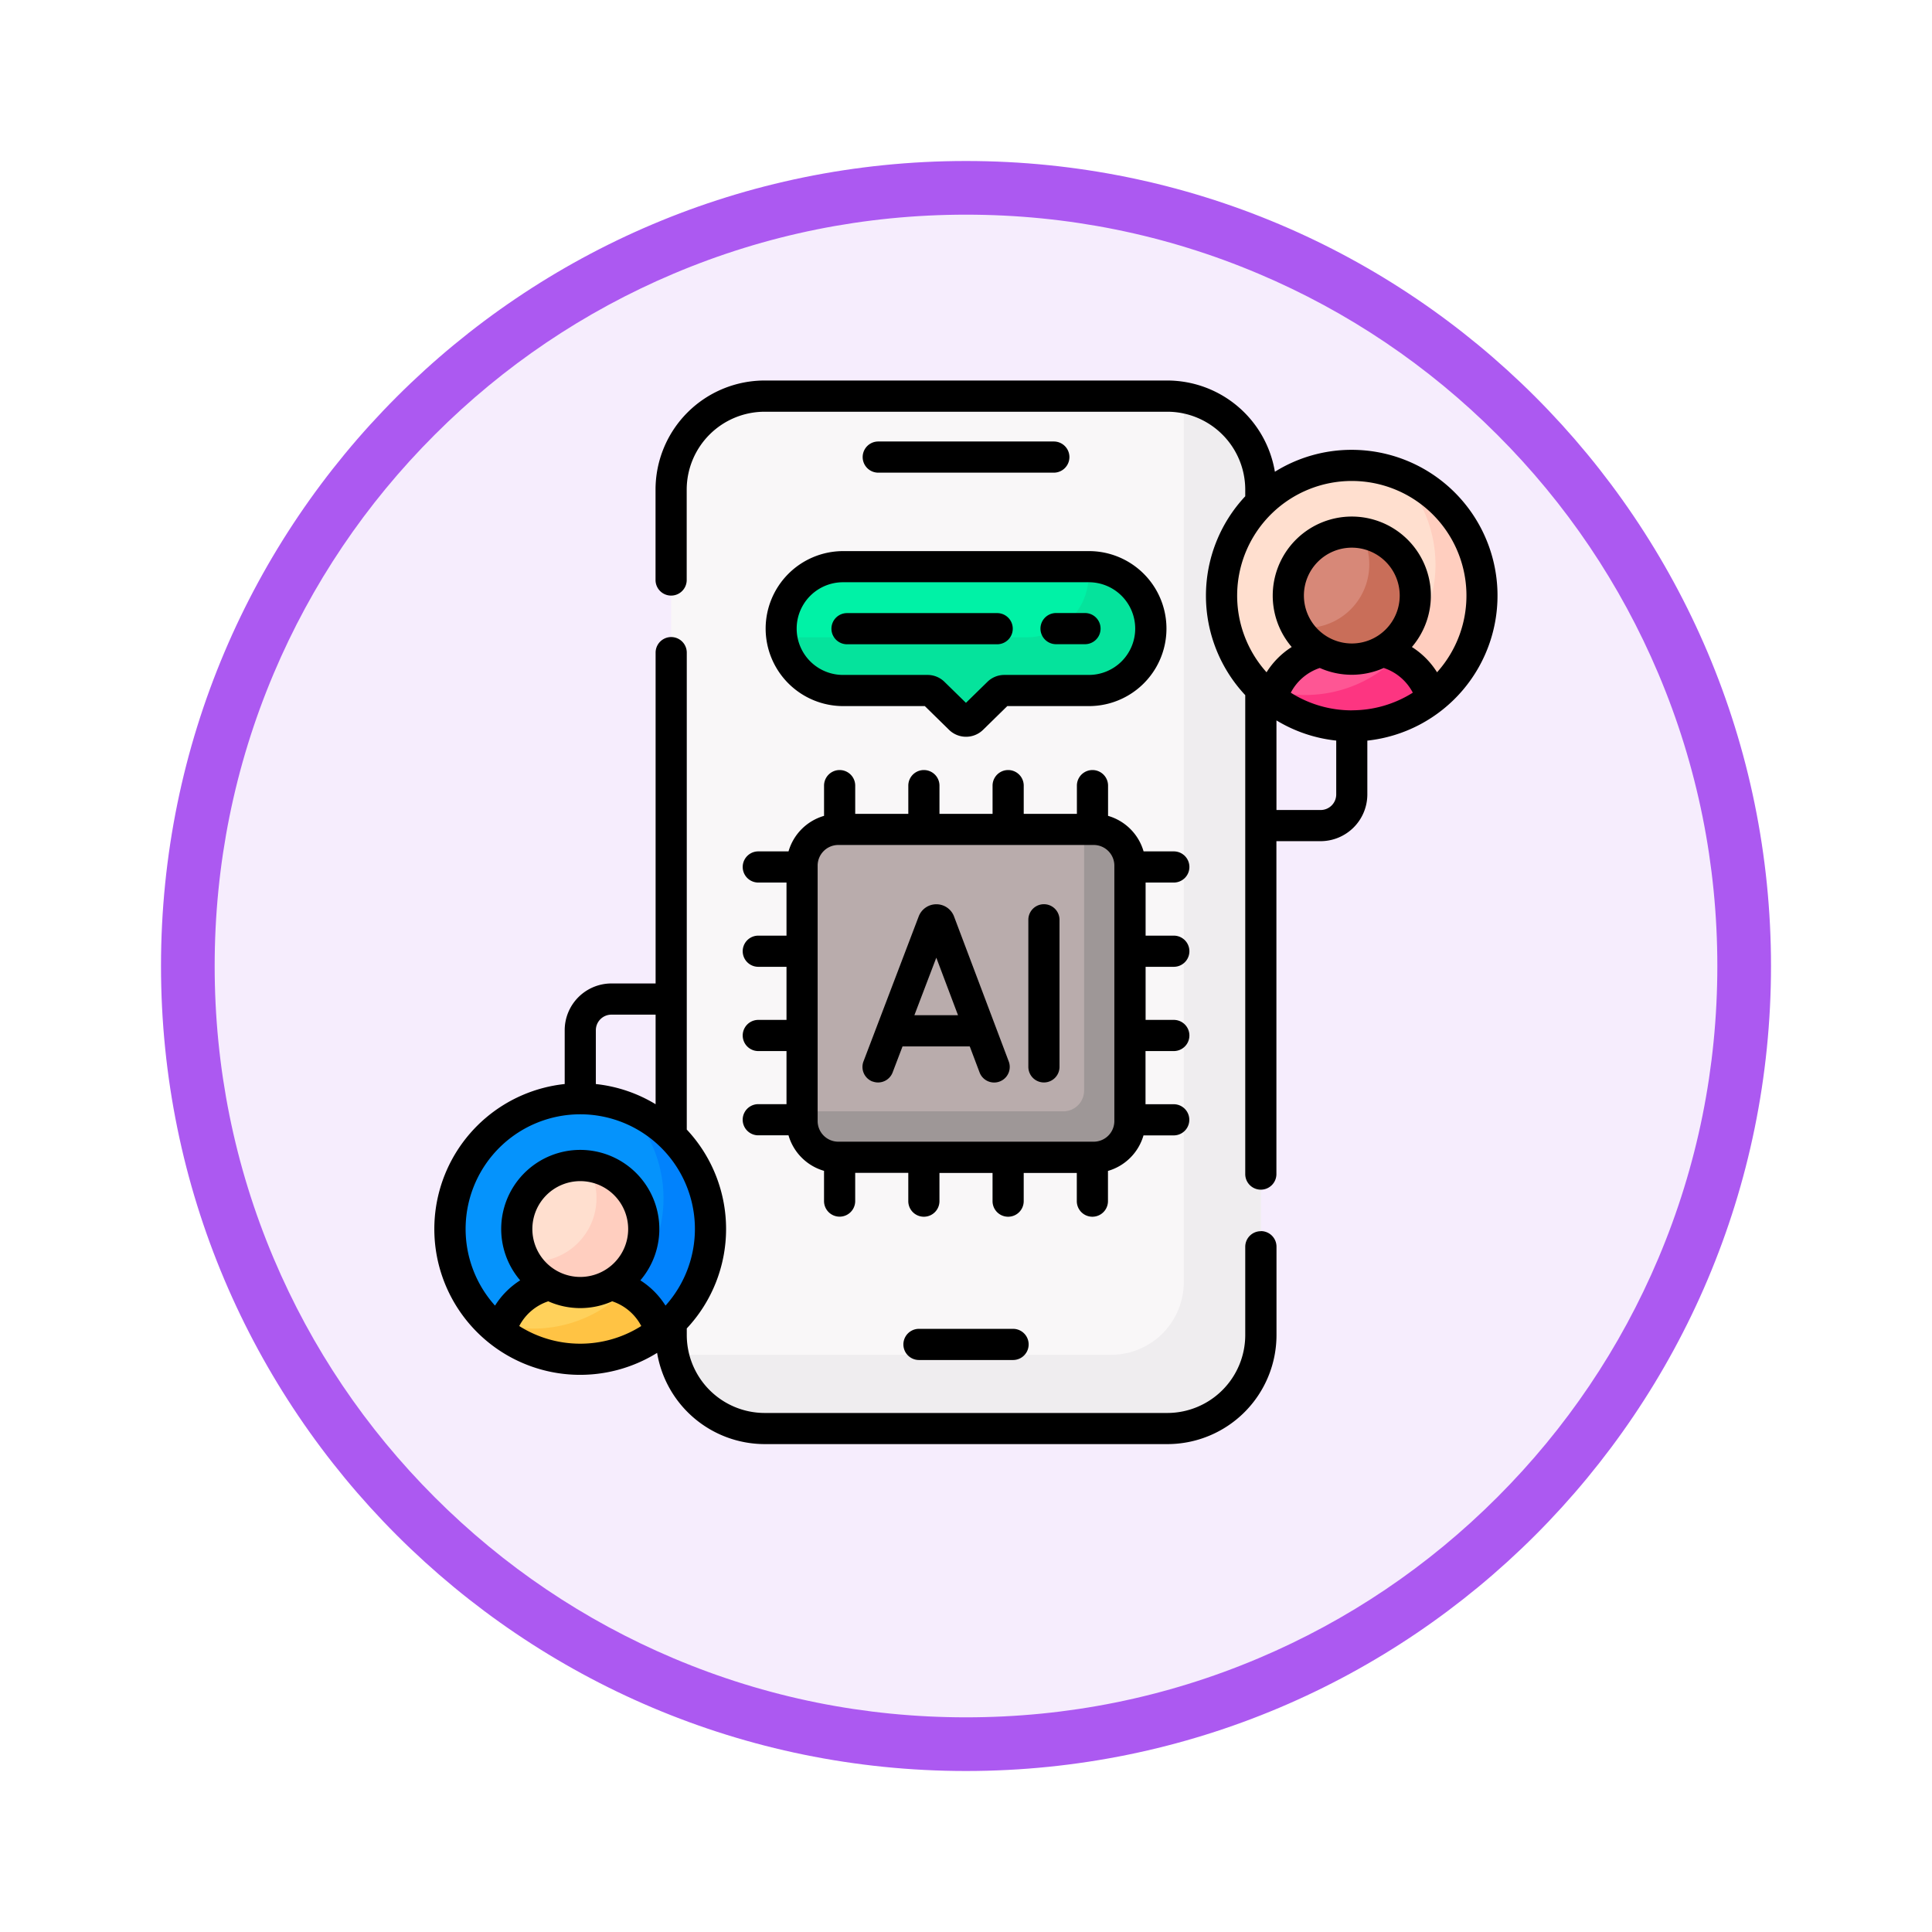 <svg xmlns="http://www.w3.org/2000/svg" xmlns:xlink="http://www.w3.org/1999/xlink" width="108" height="108" viewBox="0 0 108 108">
  <defs>
    <filter id="Trazado_982547" x="0" y="0" width="108" height="108" filterUnits="userSpaceOnUse">
      <feOffset dy="3" input="SourceAlpha"/>
      <feGaussianBlur stdDeviation="3" result="blur"/>
      <feFlood flood-opacity="0.161"/>
      <feComposite operator="in" in2="blur"/>
      <feComposite in="SourceGraphic"/>
    </filter>
  </defs>
  <g id="_69" data-name="69" transform="translate(-1218 -8868)">
    <g id="Grupo_1154879" data-name="Grupo 1154879" transform="translate(0 4009)">
      <g id="Grupo_1149676" data-name="Grupo 1149676" transform="translate(472 -2821)">
        <g id="Grupo_1148534" data-name="Grupo 1148534" transform="translate(156 4253)">
          <g id="Grupo_1147066" data-name="Grupo 1147066" transform="translate(-26 -556)">
            <g transform="matrix(1, 0, 0, 1, 616, 3983)" filter="url(#Trazado_982547)">
              <g id="Trazado_982547-2" data-name="Trazado 982547" transform="translate(9 6)" fill="#f6edfd">
                <path d="M 45 88.5 C 39.127 88.5 33.43 87.35 28.068 85.082 C 22.889 82.891 18.236 79.755 14.241 75.759 C 10.245 71.764 7.109 67.111 4.918 61.932 C 2.65 56.57 1.5 50.873 1.5 45 C 1.5 39.127 2.65 33.43 4.918 28.068 C 7.109 22.889 10.245 18.236 14.241 14.241 C 18.236 10.245 22.889 7.109 28.068 4.918 C 33.43 2.65 39.127 1.5 45 1.5 C 50.873 1.5 56.57 2.65 61.932 4.918 C 67.111 7.109 71.764 10.245 75.759 14.241 C 79.755 18.236 82.891 22.889 85.082 28.068 C 87.35 33.43 88.5 39.127 88.5 45 C 88.5 50.873 87.35 56.57 85.082 61.932 C 82.891 67.111 79.755 71.764 75.759 75.759 C 71.764 79.755 67.111 82.891 61.932 85.082 C 56.57 87.35 50.873 88.5 45 88.5 Z" stroke="none"/>
                <path d="M 45 3 C 39.329 3 33.829 4.11 28.653 6.299 C 23.652 8.415 19.16 11.443 15.302 15.302 C 11.443 19.16 8.415 23.652 6.299 28.653 C 4.11 33.829 3 39.329 3 45 C 3 50.671 4.11 56.171 6.299 61.347 C 8.415 66.348 11.443 70.84 15.302 74.698 C 19.16 78.557 23.652 81.585 28.653 83.701 C 33.829 85.89 39.329 87 45 87 C 50.671 87 56.171 85.89 61.347 83.701 C 66.348 81.585 70.84 78.557 74.698 74.698 C 78.557 70.84 81.585 66.348 83.701 61.347 C 85.89 56.171 87 50.671 87 45 C 87 39.329 85.89 33.829 83.701 28.653 C 81.585 23.652 78.557 19.16 74.698 15.302 C 70.84 11.443 66.348 8.415 61.347 6.299 C 56.171 4.11 50.671 3 45 3 M 45 0 C 69.853 0 90 20.147 90 45 C 90 69.853 69.853 90 45 90 C 20.147 90 0 69.853 0 45 C 0 20.147 20.147 0 45 0 Z" stroke="none" fill="#ac59f1"/>
              </g>
            </g>
          </g>
        </g>
      </g>
    </g>
    <g id="asistente-de-ai_1_" data-name="asistente-de-ai (1)" transform="translate(1242.167 8889.271)">
      <g id="Grupo_1155841" data-name="Grupo 1155841" transform="translate(0.99 0.871)">
        <g id="Grupo_1155840" data-name="Grupo 1155840">
          <g id="Grupo_1155814" data-name="Grupo 1155814" transform="translate(12.363)">
            <g id="Grupo_1155812" data-name="Grupo 1155812">
              <g id="Grupo_1155811" data-name="Grupo 1155811">
                <path id="Trazado_993016" data-name="Trazado 993016" d="M141.817,65.215h-22.51a5.226,5.226,0,0,1-5.226-5.226V12.726A5.226,5.226,0,0,1,119.308,7.5h22.51a5.226,5.226,0,0,1,5.226,5.226V59.989A5.226,5.226,0,0,1,141.817,65.215Z" transform="translate(-114.082 -7.5)" fill="#f9f7f8"/>
              </g>
            </g>
            <g id="Grupo_1155813" data-name="Grupo 1155813" transform="translate(0.118 0.082)">
              <path id="Trazado_993017" data-name="Trazado 993017" d="M143.632,8.209V57.655a4.064,4.064,0,0,1-4.064,4.064H115.1a5.227,5.227,0,0,0,5.108,4.123h22.51a5.226,5.226,0,0,0,5.226-5.226V13.352A5.226,5.226,0,0,0,143.632,8.209Z" transform="translate(-115.095 -8.209)" fill="#efedef"/>
            </g>
          </g>
          <g id="Grupo_1155818" data-name="Grupo 1155818" transform="translate(19.68 24.222)">
            <g id="Grupo_1155817" data-name="Grupo 1155817">
              <g id="Grupo_1155815" data-name="Grupo 1155815" transform="translate(0 0)">
                <path id="Trazado_993018" data-name="Trazado 993018" d="M177.084,232.388v-14.28a2.024,2.024,0,0,1,2.024-2.024h14.28a2.024,2.024,0,0,1,2.024,2.024v14.28a2.024,2.024,0,0,1-2.024,2.024h-14.28A2.024,2.024,0,0,1,177.084,232.388Z" transform="translate(-177.084 -216.084)" fill="#b9acac"/>
              </g>
              <g id="Grupo_1155816" data-name="Grupo 1155816">
                <path id="Trazado_993019" data-name="Trazado 993019" d="M193.388,216.084h-.54v14.6a1.161,1.161,0,0,1-1.161,1.161h-14.6v.54a2.024,2.024,0,0,0,2.024,2.024h14.28a2.024,2.024,0,0,0,2.024-2.024v-14.28A2.024,2.024,0,0,0,193.388,216.084Z" transform="translate(-177.084 -216.084)" fill="#9e9797"/>
              </g>
            </g>
          </g>
          <g id="Grupo_1155836" data-name="Grupo 1155836" transform="translate(0 3.875)">
            <g id="Grupo_1155826" data-name="Grupo 1155826" transform="translate(43.127)">
              <g id="Grupo_1155819" data-name="Grupo 1155819">
                <circle id="Elipse_11858" data-name="Elipse 11858" cx="7.28" cy="7.28" r="7.28" fill="#ffdfcf"/>
              </g>
              <g id="Grupo_1155820" data-name="Grupo 1155820" transform="translate(2.05 0.492)">
                <path id="Trazado_993020" data-name="Trazado 993020" d="M404.515,45.1a7.279,7.279,0,0,1-7.861,11.85,7.279,7.279,0,1,0,7.861-11.85Z" transform="translate(-396.654 -45.104)" fill="#ffcebf"/>
              </g>
              <g id="Grupo_1155825" data-name="Grupo 1155825" transform="translate(2.813 3.731)">
                <g id="Grupo_1155821" data-name="Grupo 1155821" transform="translate(0 6.633)">
                  <path id="Trazado_993021" data-name="Trazado 993021" d="M407.691,134.308a7.246,7.246,0,0,0,4.467-1.534,3.679,3.679,0,0,0-2.91-2.663,3.444,3.444,0,0,1-3.113,0,3.679,3.679,0,0,0-2.91,2.663A7.247,7.247,0,0,0,407.691,134.308Z" transform="translate(-403.224 -130.111)" fill="#fe5694"/>
                </g>
                <g id="Grupo_1155822" data-name="Grupo 1155822" transform="translate(0 6.962)">
                  <path id="Trazado_993022" data-name="Trazado 993022" d="M410.248,132.948a7.279,7.279,0,0,1-6.888,1.932,3.628,3.628,0,0,0-.136.4,7.272,7.272,0,0,0,8.934,0A3.682,3.682,0,0,0,410.248,132.948Z" transform="translate(-403.224 -132.948)" fill="#fd3581"/>
                </g>
                <g id="Grupo_1155823" data-name="Grupo 1155823" transform="translate(0.918)">
                  <circle id="Elipse_11859" data-name="Elipse 11859" cx="3.549" cy="3.549" r="3.549" fill="#d78878"/>
                </g>
                <g id="Grupo_1155824" data-name="Grupo 1155824" transform="translate(1.392 0.036)">
                  <path id="Trazado_993023" data-name="Trazado 993023" d="M418.792,73.309a3.548,3.548,0,0,1-3.075,5.32,3.571,3.571,0,0,1-.505-.036,3.549,3.549,0,1,0,3.58-5.284Z" transform="translate(-415.212 -73.309)" fill="#c96e59"/>
                </g>
              </g>
            </g>
            <g id="Grupo_1155835" data-name="Grupo 1155835" transform="translate(0 35.405)">
              <g id="Grupo_1155827" data-name="Grupo 1155827">
                <circle id="Elipse_11860" data-name="Elipse 11860" cx="7.28" cy="7.28" r="7.28" fill="#0593fc"/>
              </g>
              <g id="Grupo_1155828" data-name="Grupo 1155828">
                <circle id="Elipse_11861" data-name="Elipse 11861" cx="7.28" cy="7.28" r="7.28" fill="#0593fc"/>
              </g>
              <g id="Grupo_1155829" data-name="Grupo 1155829" transform="translate(2.087 0.467)">
                <path id="Trazado_993024" data-name="Trazado 993024" d="M33.35,349.771a7.28,7.28,0,0,1-7.76,11.914,7.28,7.28,0,1,0,7.76-11.914Z" transform="translate(-25.59 -349.771)" fill="#0182fc"/>
              </g>
              <g id="Grupo_1155834" data-name="Grupo 1155834" transform="translate(2.813 3.731)">
                <g id="Grupo_1155830" data-name="Grupo 1155830" transform="translate(0 6.633)">
                  <path id="Trazado_993025" data-name="Trazado 993025" d="M36.31,439.192a7.247,7.247,0,0,0,4.467-1.534,3.679,3.679,0,0,0-2.91-2.663,3.443,3.443,0,0,1-3.113,0,3.679,3.679,0,0,0-2.91,2.663,7.246,7.246,0,0,0,4.467,1.534Z" transform="translate(-31.843 -434.995)" fill="#ffd15b"/>
                </g>
                <g id="Grupo_1155831" data-name="Grupo 1155831" transform="translate(0 6.957)">
                  <path id="Trazado_993026" data-name="Trazado 993026" d="M38.857,437.791a7.275,7.275,0,0,1-6.885,1.955,3.645,3.645,0,0,0-.129.384,7.272,7.272,0,0,0,8.934,0,3.683,3.683,0,0,0-1.921-2.338Z" transform="translate(-31.843 -437.791)" fill="#ffc344"/>
                </g>
                <g id="Grupo_1155832" data-name="Grupo 1155832" transform="translate(0.918)">
                  <circle id="Elipse_11862" data-name="Elipse 11862" cx="3.549" cy="3.549" r="3.549" fill="#ffdfcf"/>
                </g>
                <g id="Grupo_1155833" data-name="Grupo 1155833" transform="translate(1.406 0.026)">
                  <path id="Trazado_993027" data-name="Trazado 993027" d="M47.431,378.1a3.549,3.549,0,0,1-3.061,5.345,3.573,3.573,0,0,1-.42-.026,3.549,3.549,0,1,0,3.481-5.319Z" transform="translate(-43.95 -378.1)" fill="#ffcebf"/>
                </g>
              </g>
            </g>
          </g>
          <g id="Grupo_1155839" data-name="Grupo 1155839" transform="translate(18.514 9.536)">
            <g id="Grupo_1155837" data-name="Grupo 1155837" transform="translate(0 0)">
              <path id="Trazado_993028" data-name="Trazado 993028" d="M184.248,89.62H170.511a3.461,3.461,0,0,0,0,6.922h4.724a.483.483,0,0,1,.338.138l1.468,1.439a.483.483,0,0,0,.677,0l1.468-1.439a.483.483,0,0,1,.338-.138h4.724a3.461,3.461,0,0,0,0-6.922Z" transform="translate(-167.05 -89.62)" fill="#00f2a6"/>
            </g>
            <g id="Grupo_1155838" data-name="Grupo 1155838" transform="translate(0.035)">
              <path id="Trazado_993029" data-name="Trazado 993029" d="M184.512,89.62h-.051a3.459,3.459,0,0,1-3.427,3.947H167.349a3.461,3.461,0,0,0,3.427,2.975H175.5a.483.483,0,0,1,.338.138l1.468,1.439a.483.483,0,0,0,.677,0l1.468-1.439a.483.483,0,0,1,.338-.138h4.724a3.461,3.461,0,1,0,0-6.922Z" transform="translate(-167.349 -89.62)" fill="#05e39c"/>
            </g>
          </g>
        </g>
      </g>
      <g id="Grupo_1155842" data-name="Grupo 1155842" transform="translate(0.119)">
        <path id="Trazado_993030" data-name="Trazado 993030" d="M216.915,31.1a.871.871,0,1,0,0-1.742H207.1a.871.871,0,1,0,0,1.742Z" transform="translate(-182.291 -25.949)"/>
        <path id="Trazado_993031" data-name="Trazado 993031" d="M226.725,456.5a.871.871,0,1,0,0,1.742h5.26a.871.871,0,1,0,0-1.742Z" transform="translate(-199.64 -403.488)"/>
        <path id="Trazado_993032" data-name="Trazado 993032" d="M149.371,206.178a.871.871,0,0,0,0,1.742h1.69a2.906,2.906,0,0,0,1.986,1.986v1.69a.871.871,0,0,0,1.742,0v-1.577h2.968V211.6a.871.871,0,1,0,1.742,0v-1.577h2.968V211.6a.871.871,0,0,0,1.742,0v-1.577h2.968V211.6a.871.871,0,1,0,1.742,0v-1.69a2.906,2.906,0,0,0,1.986-1.986h1.69a.871.871,0,1,0,0-1.742h-1.577V203.21H172.6a.871.871,0,1,0,0-1.742h-1.577V198.5H172.6a.871.871,0,1,0,0-1.742h-1.577v-2.968H172.6a.871.871,0,1,0,0-1.742h-1.69a2.906,2.906,0,0,0-1.986-1.986v-1.69a.871.871,0,1,0-1.742,0v1.577H164.21v-1.577a.871.871,0,1,0-1.742,0v1.577H159.5v-1.577a.871.871,0,1,0-1.742,0v1.577h-2.968v-1.577a.871.871,0,1,0-1.742,0v1.69a2.906,2.906,0,0,0-1.986,1.986h-1.69a.871.871,0,0,0,0,1.742h1.577v2.968h-1.577a.871.871,0,0,0,0,1.742h1.577v2.968h-1.577a.871.871,0,0,0,0,1.742h1.577v2.968h-1.577Zm3.319-13.335a1.155,1.155,0,0,1,1.153-1.153h14.28a1.155,1.155,0,0,1,1.153,1.153v14.28a1.155,1.155,0,0,1-1.153,1.153h-14.28a1.155,1.155,0,0,1-1.153-1.153Z" transform="translate(-131.269 -165.726)"/>
        <path id="Trazado_993033" data-name="Trazado 993033" d="M206.712,262.005a.871.871,0,0,0,1.124-.5l.555-1.458h3.758l.549,1.455a.871.871,0,1,0,1.63-.615l-3.059-8.107-.009-.024a1.054,1.054,0,0,0-.978-.655h0a1.054,1.054,0,0,0-.978.657l-.008.02-3.087,8.106a.871.871,0,0,0,.5,1.124Zm3.567-6.918,1.213,3.215h-2.438Z" transform="translate(-182.225 -222.823)"/>
        <path id="Trazado_993034" data-name="Trazado 993034" d="M286.878,262.062a.871.871,0,0,0,.871-.871v-8.222a.871.871,0,0,0-1.742,0v8.222A.871.871,0,0,0,286.878,262.062Z" transform="translate(-252.808 -222.823)"/>
        <path id="Trazado_993035" data-name="Trazado 993035" d="M145.5,3.875A8.1,8.1,0,0,0,141.2,5.1,6.106,6.106,0,0,0,135.188,0h-22.51a6.1,6.1,0,0,0-6.1,6.1v5.052a.871.871,0,1,0,1.742,0V6.1a4.36,4.36,0,0,1,4.355-4.355h22.51A4.36,4.36,0,0,1,139.543,6.1v.371a8.13,8.13,0,0,0,0,11.117V44.361a.871.871,0,0,0,1.742,0V25.751h2.47a2.616,2.616,0,0,0,2.613-2.613V20.13A8.151,8.151,0,0,0,145.5,3.875Zm-.871,19.263a.872.872,0,0,1-.871.871h-2.47V19a8.093,8.093,0,0,0,3.341,1.128Zm.871-4.7a6.369,6.369,0,0,1-3.411-.987,2.839,2.839,0,0,1,1.622-1.382,4.4,4.4,0,0,0,3.576,0,2.838,2.838,0,0,1,1.623,1.381A6.368,6.368,0,0,1,145.5,18.435Zm-2.678-6.409A2.678,2.678,0,1,1,145.5,14.7a2.681,2.681,0,0,1-2.678-2.678Zm7.443,4.281a4.508,4.508,0,0,0-1.406-1.413,4.42,4.42,0,1,0-6.719,0,4.52,4.52,0,0,0-1.406,1.413,6.409,6.409,0,1,1,9.531,0Z" transform="translate(-94.219)"/>
        <path id="Trazado_993036" data-name="Trazado 993036" d="M159.55,86.452a4.337,4.337,0,0,0,4.332,4.332h4.566l1.355,1.328a1.361,1.361,0,0,0,1.9,0l1.355-1.328h4.566a4.332,4.332,0,1,0,0-8.664H163.882a4.337,4.337,0,0,0-4.332,4.332Zm20.659,0a2.593,2.593,0,0,1-2.59,2.59h-4.724a1.347,1.347,0,0,0-.948.387l-1.2,1.173-1.2-1.173a1.347,1.347,0,0,0-.948-.387h-4.724a2.59,2.59,0,1,1,0-5.181h13.737A2.593,2.593,0,0,1,180.209,86.452Z" transform="translate(-141.036 -72.584)"/>
        <path id="Trazado_993037" data-name="Trazado 993037" d="M292.717,113.667h1.618a.871.871,0,0,0,0-1.742h-1.618a.871.871,0,1,0,0,1.742Z" transform="translate(-257.969 -98.927)"/>
        <path id="Trazado_993038" data-name="Trazado 993038" d="M191.218,112.8a.871.871,0,0,0,.871.871h8.394a.871.871,0,0,0,0-1.742h-8.394A.871.871,0,0,0,191.218,112.8Z" transform="translate(-169.026 -98.927)"/>
        <path id="Trazado_993039" data-name="Trazado 993039" d="M46.314,156.712a.871.871,0,0,0-.871.871v4.935a4.36,4.36,0,0,1-4.355,4.355H18.579a4.36,4.36,0,0,1-4.355-4.355v-.371a8.13,8.13,0,0,0,0-11.117v-26.66a.871.871,0,0,0-1.742,0v18.493h-2.47A2.616,2.616,0,0,0,7.4,145.477v3.008a8.151,8.151,0,1,0,5.166,15.028,6.106,6.106,0,0,0,6.014,5.1h22.51a6.1,6.1,0,0,0,6.1-6.1v-4.935a.871.871,0,0,0-.871-.871ZM9.141,145.477a.872.872,0,0,1,.871-.871h2.47v5.008a8.093,8.093,0,0,0-3.341-1.128ZM8.27,163a6.369,6.369,0,0,1-3.411-.987,2.84,2.84,0,0,1,1.622-1.382,4.4,4.4,0,0,0,3.576,0,2.839,2.839,0,0,1,1.623,1.381A6.369,6.369,0,0,1,8.27,163Zm-2.678-6.409a2.678,2.678,0,1,1,2.678,2.678,2.681,2.681,0,0,1-2.678-2.678Zm6.038,2.868a4.42,4.42,0,1,0-6.719,0,4.52,4.52,0,0,0-1.406,1.413,6.409,6.409,0,1,1,9.53,0,4.512,4.512,0,0,0-1.406-1.413Z" transform="translate(-0.119 -109.158)"/>
      </g>
    </g>
  </g>
</svg>
